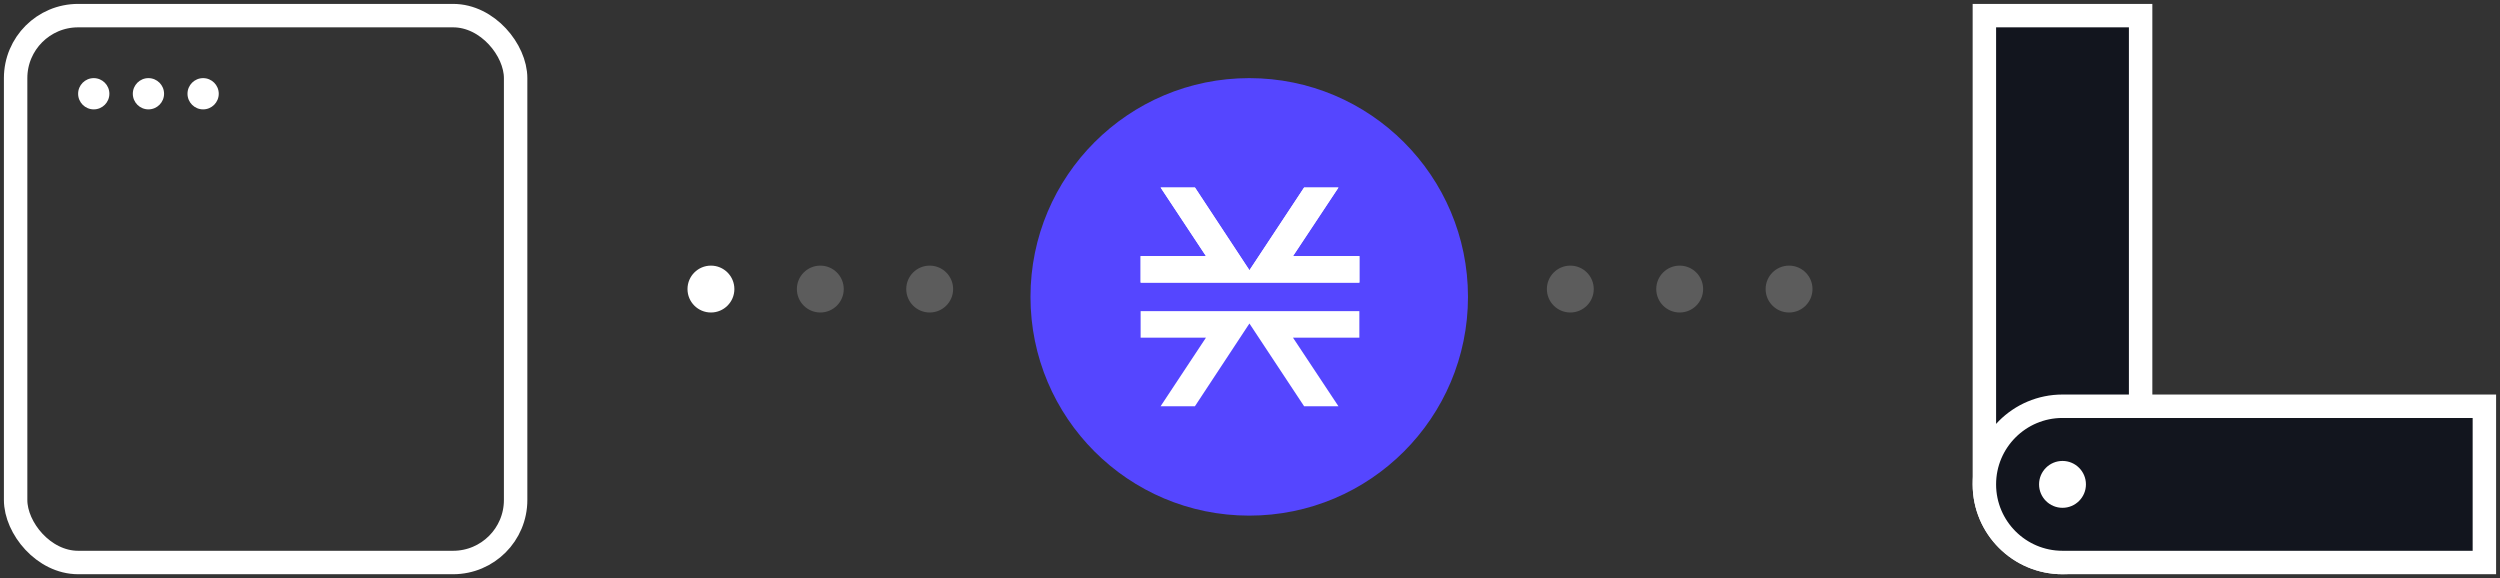 <svg width="160" height="37" viewBox="0 0 160 37" fill="none" xmlns="http://www.w3.org/2000/svg">
<rect x="0" y="0" width="160" height="37" fill="#333333" stroke="none"/>
<rect x="1" y="1" width="32" height="35" rx="4" stroke="white" stroke-width="1.5"/>
<circle cx="6" cy="6" r="1" fill="white"/>
<circle cx="9.5" cy="6" r="1" fill="white"/>
<circle cx="13" cy="6" r="1" fill="white"/>
<circle cx="45.5" cy="18.5" r="1.5" fill="white"/>
<circle cx="52.5" cy="18.5" r="1.5" fill="white" fill-opacity="0.2"/>
<circle cx="59.5" cy="18.5" r="1.5" fill="white" fill-opacity="0.2"/>
<circle cx="100.5" cy="18.5" r="1.5" fill="white" fill-opacity="0.2"/>
<circle cx="107.5" cy="18.5" r="1.5" fill="white" fill-opacity="0.2"/>
<circle cx="114.5" cy="18.5" r="1.5" fill="white" fill-opacity="0.2"/>
<path d="M137 1L127 1V31C127 33.761 129.239 36 132 36V36C134.761 36 137 33.761 137 31V1Z" fill="#12151E" stroke="white" stroke-width="1.5"/>
<path d="M159 36L159 26L132 26C129.239 26 127 28.239 127 31V31C127 33.761 129.239 36 132 36L159 36Z" fill="#12151E" stroke="white" stroke-width="1.5"/>
<circle cx="1.5" cy="1.5" r="1.5" transform="matrix(-1 0 0 1 133.5 29.5)" fill="white"/>
<circle cx="79.951" cy="19" r="14" fill="#5546FF"/>
<path d="M86.999 19.925V21.611H82.751L85.66 26H83.463L79.963 20.704L76.475 26H74.278L77.181 21.611H73V19.913H86.999V19.925Z" fill="white"/>
<path d="M87.001 18.075V16.389H82.752L85.662 12H83.464L79.965 17.296L76.477 12H74.279L77.183 16.389H73.001V18.087H87.001V18.075Z" fill="white"/>
<path d="M87.001 18.075V16.389H82.752L85.662 12H83.464L79.965 17.296L76.477 12H74.279L77.183 16.389H73.001V18.087H87.001V18.075Z" fill="url(#paint0_linear_306_461)"/>
<defs>
<linearGradient id="paint0_linear_306_461" x1="73.001" y1="15.03" x2="87.001" y2="15.03" gradientUnits="userSpaceOnUse">
<stop stop-color="white"/>
<stop offset="1" stop-color="white"/>
</linearGradient>
</defs>
</svg>
